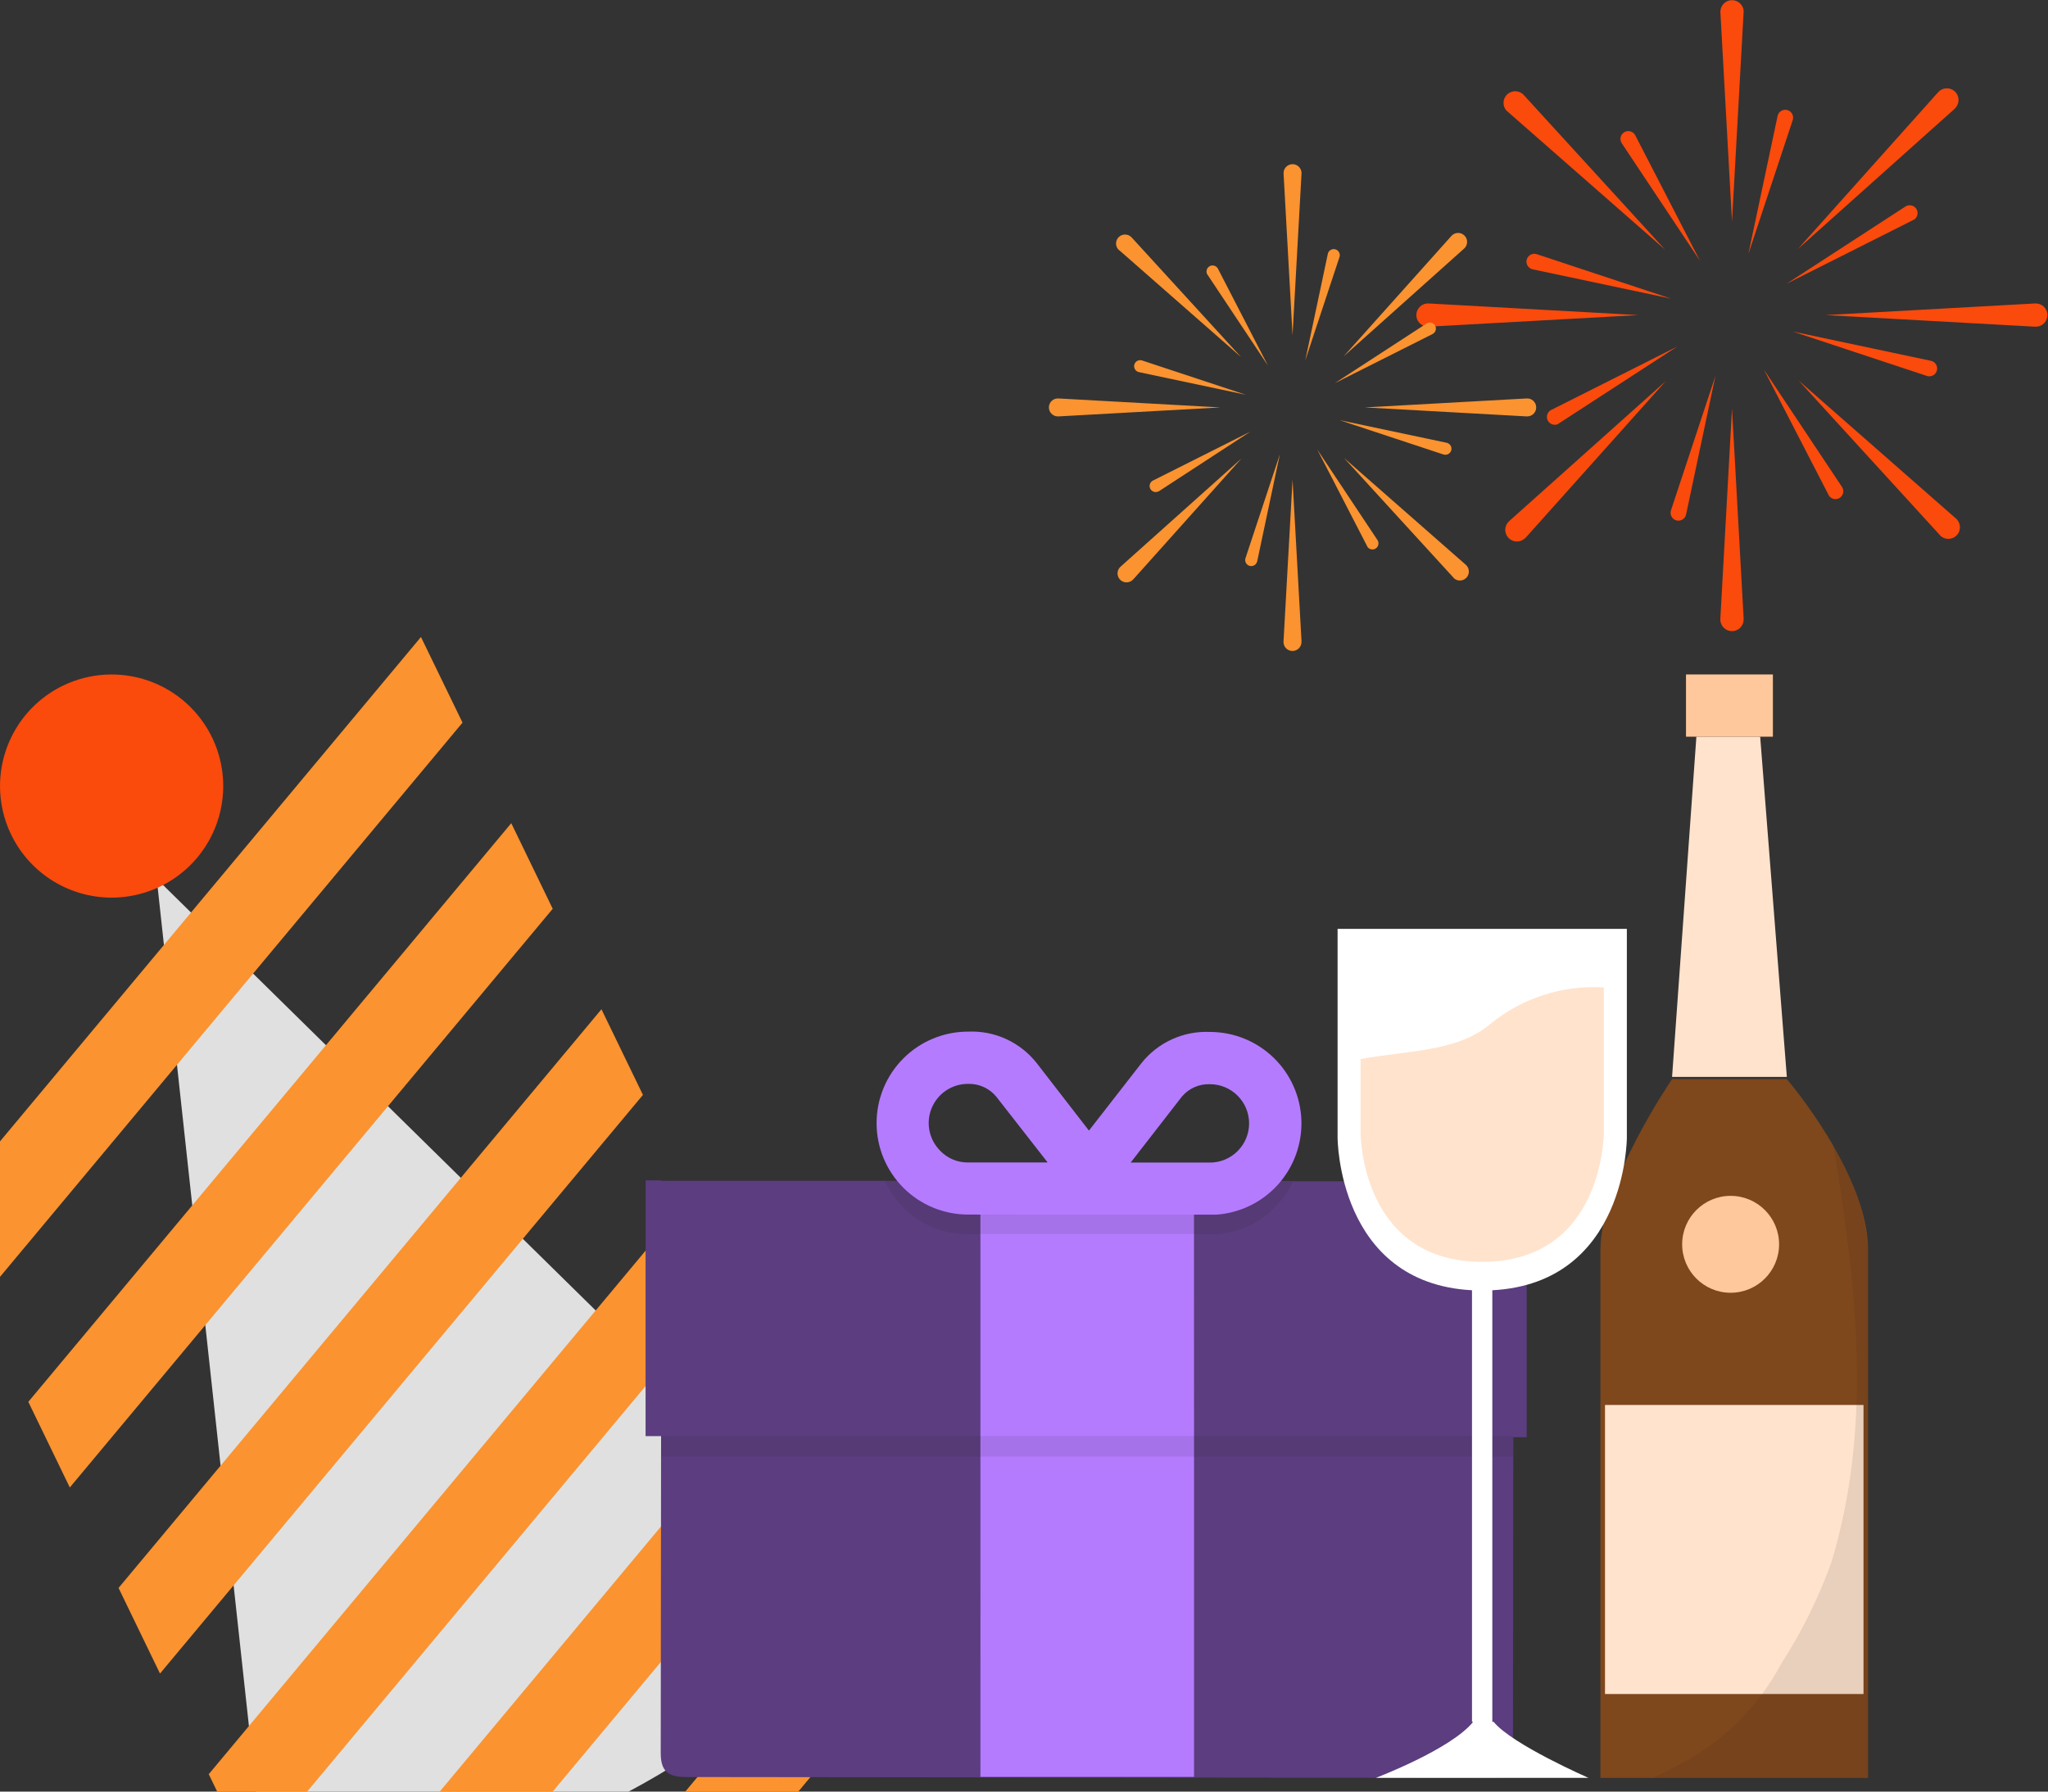 <svg width="128" height="112" viewBox="0 0 128 112" fill="none" xmlns="http://www.w3.org/2000/svg">
<rect x="0" y="0" width="128" height="112" fill="#333333" stroke="none"/>
<g clip-path="url(#clip0_2305_27745)">
<path d="M54.786 99.192C38.397 119.145 16.621 117.683 16.621 117.683L9.796 54.938L54.786 99.192Z" fill="#E0E0E0"/>
<path d="M28.908 45.175L-1.274 81.349L-3.874 75.995L26.31 39.821L28.908 45.175Z" fill="#FA9330"/>
<path d="M34.545 56.812L4.363 92.989L1.77 87.635L31.954 51.46L34.545 56.812Z" fill="#FA9330"/>
<path d="M40.184 68.447L10 104.621L7.409 99.269L37.591 63.093L40.184 68.447Z" fill="#FA9330"/>
<path d="M45.822 80.09L15.638 116.266L13.047 110.912L43.226 74.736L45.822 80.09Z" fill="#FA9330"/>
<path d="M51.459 91.725L21.277 127.899L18.684 122.545L48.868 86.371L51.459 91.725Z" fill="#FA9330"/>
<path d="M57.097 103.366L26.913 139.542L24.319 134.188L54.501 98.012L57.097 103.366Z" fill="#FA9330"/>
<path d="M13.254 46.099C13.855 47.341 14.075 48.733 13.885 50.099C13.695 51.465 13.105 52.745 12.188 53.775C11.271 54.806 10.069 55.542 8.735 55.889C7.4 56.237 5.992 56.181 4.689 55.729C3.385 55.276 2.246 54.448 1.414 53.347C0.581 52.247 0.094 50.925 0.013 49.548C-0.067 48.171 0.262 46.801 0.96 45.611C1.658 44.421 2.693 43.465 3.934 42.863C4.758 42.464 5.653 42.23 6.568 42.176C7.483 42.123 8.399 42.25 9.264 42.55C10.13 42.851 10.928 43.319 11.612 43.928C12.297 44.537 12.855 45.275 13.254 46.099V46.099Z" fill="#FA4A0C"/>
<path d="M61.311 73.816L74.628 73.832L74.617 81.823L74.594 101.295V103.625C74.609 103.933 74.549 104.24 74.418 104.519C74.288 104.798 74.091 105.04 73.844 105.225C73.284 105.618 72.611 105.814 71.928 105.784L63.939 105.774C63.256 105.802 62.583 105.604 62.025 105.209C61.779 105.024 61.582 104.781 61.452 104.502C61.322 104.223 61.263 103.917 61.279 103.609V101.279L61.302 81.807L61.312 73.816H41.318V73.79H40.349V89.777H41.318L41.296 109.597C41.296 110.707 41.741 111.088 42.852 111.089L93.202 111.145C94.312 111.145 94.559 110.772 94.56 109.662L94.582 89.847H95.418V73.86L86.879 73.849H80.284C80.519 73.849 80.749 73.839 80.977 73.825L61.311 73.816Z" fill="#5B3D80"/>
<path d="M74.628 74.546H61.275V111.08H74.628V74.546Z" fill="#B57BFF"/>
<path opacity="0.1" d="M94.581 89.77H41.318V91.059H94.581V89.77Z" fill="#231F20"/>
<path opacity="0.1" d="M76.306 73.789C76.081 73.852 75.848 73.883 75.615 73.881H70.662L70.73 73.795H65.42L65.482 73.874H60.504C60.3 73.874 60.096 73.85 59.898 73.801H55.288C55.573 74.421 55.967 74.984 56.452 75.464C56.975 76.005 57.604 76.433 58.3 76.721C58.995 77.009 59.742 77.152 60.495 77.14H76.034C77.406 77.063 78.698 76.473 79.656 75.488C80.15 75.001 80.551 74.427 80.839 73.796L76.306 73.789Z" fill="#231F20"/>
<path d="M63.969 75.932H76.036C77.513 75.825 78.89 75.149 79.879 74.047C80.867 72.945 81.39 71.502 81.336 70.023C81.283 68.543 80.658 67.142 79.592 66.114C78.527 65.086 77.104 64.512 75.624 64.511C74.805 64.474 73.988 64.633 73.242 64.974C72.496 65.314 71.841 65.828 71.333 66.471L68.059 70.679L64.797 66.463C64.29 65.818 63.637 65.302 62.892 64.959C62.147 64.616 61.331 64.456 60.511 64.491C58.994 64.489 57.539 65.09 56.466 66.161C55.392 67.232 54.788 68.686 54.786 70.202C54.784 71.719 55.385 73.174 56.456 74.247C57.527 75.321 58.98 75.925 60.497 75.927L63.969 75.932ZM73.858 68.566C74.071 68.308 74.341 68.103 74.647 67.967C74.952 67.83 75.285 67.766 75.619 67.778C76.269 67.778 76.892 68.036 77.351 68.496C77.811 68.955 78.069 69.578 78.069 70.228C78.069 70.878 77.811 71.501 77.351 71.96C76.892 72.42 76.269 72.678 75.619 72.678H70.666L73.858 68.566ZM58.767 71.943C58.422 71.6 58.187 71.163 58.091 70.686C57.996 70.21 58.045 69.715 58.231 69.266C58.418 68.817 58.734 68.434 59.139 68.165C59.545 67.897 60.021 67.755 60.507 67.758C60.842 67.748 61.175 67.814 61.481 67.953C61.786 68.092 62.055 68.299 62.268 68.558L65.48 72.671H60.506C60.182 72.675 59.86 72.613 59.561 72.488C59.262 72.363 58.992 72.178 58.767 71.944V71.943Z" fill="#B57BFF"/>
<path d="M116.755 111.145H100.026V78.129C100.026 74.014 104.505 67.457 104.505 67.457H111.677C111.677 67.457 116.755 73.379 116.755 78.129V111.145Z" fill="#7F471C"/>
<path d="M108.164 80.816C109.837 80.816 111.193 79.46 111.193 77.787C111.193 76.114 109.837 74.758 108.164 74.758C106.491 74.758 105.135 76.114 105.135 77.787C105.135 79.46 106.491 80.816 108.164 80.816Z" fill="#FEC79C"/>
<path d="M111.677 67.32H104.505L106.024 46.054H110.011L111.677 67.32Z" fill="#FFE3CD"/>
<path d="M110.806 42.163H105.375V46.054H110.806V42.163Z" fill="#FEC79C"/>
<path d="M116.469 87.831H100.313V105.9H116.469V87.831Z" fill="#FFE3CD"/>
<path opacity="0.1" d="M116.755 78.131C116.578 75.81 115.828 73.568 114.57 71.608C114.641 71.929 114.7 72.249 114.751 72.574C116.105 81.053 116.96 89.39 114.466 97.656C113.667 99.883 112.615 102.011 111.331 103.998C109.838 106.813 107.493 109.082 104.631 110.482C104.189 110.7 103.747 110.92 103.304 111.144H116.754L116.755 78.131Z" fill="#231F20"/>
<path d="M108.977 0.744L108.25 13.85L107.523 0.744C107.522 0.557 107.593 0.377 107.721 0.24C107.849 0.104 108.025 0.022 108.212 0.011C108.398 0.001 108.582 0.063 108.725 0.184C108.867 0.306 108.958 0.477 108.977 0.663C108.979 0.69 108.979 0.717 108.977 0.744V0.744Z" fill="#FA4A0C"/>
<path d="M108.977 38.65L108.25 25.544L107.523 38.65C107.513 38.748 107.522 38.847 107.552 38.942C107.581 39.036 107.629 39.123 107.693 39.199C107.757 39.274 107.836 39.335 107.924 39.379C108.012 39.423 108.109 39.448 108.207 39.454C108.306 39.459 108.405 39.445 108.498 39.411C108.59 39.377 108.675 39.325 108.747 39.257C108.819 39.19 108.877 39.108 108.916 39.018C108.956 38.927 108.976 38.83 108.977 38.731C108.978 38.704 108.978 38.677 108.977 38.65V38.65Z" fill="#FA4A0C"/>
<path d="M122.158 6.809L112.371 15.564L121.124 5.776C121.187 5.702 121.265 5.641 121.352 5.598C121.438 5.554 121.533 5.528 121.63 5.522C121.727 5.515 121.825 5.528 121.917 5.56C122.009 5.591 122.093 5.641 122.166 5.706C122.238 5.771 122.297 5.849 122.339 5.937C122.381 6.025 122.404 6.121 122.409 6.218C122.413 6.315 122.398 6.412 122.364 6.503C122.33 6.594 122.279 6.678 122.212 6.749L122.158 6.809Z" fill="#FA4A0C"/>
<path d="M95.355 33.614L104.109 23.826L94.321 32.579C94.25 32.643 94.192 32.72 94.15 32.806C94.108 32.893 94.084 32.986 94.079 33.082C94.073 33.177 94.087 33.273 94.118 33.364C94.15 33.454 94.199 33.537 94.263 33.609C94.326 33.68 94.403 33.738 94.49 33.78C94.576 33.822 94.67 33.846 94.765 33.851C94.861 33.857 94.957 33.843 95.047 33.812C95.137 33.78 95.221 33.731 95.292 33.667C95.314 33.651 95.335 33.633 95.355 33.614V33.614Z" fill="#FA4A0C"/>
<path d="M127.196 20.423L114.09 19.697L127.196 18.97C127.389 18.96 127.578 19.026 127.722 19.154C127.866 19.283 127.952 19.464 127.963 19.656C127.974 19.849 127.908 20.038 127.779 20.182C127.65 20.326 127.47 20.413 127.277 20.423C127.25 20.425 127.223 20.425 127.196 20.423Z" fill="#FA4A0C"/>
<path d="M89.289 20.423L102.395 19.697L89.289 18.97C89.096 18.96 88.907 19.026 88.764 19.154C88.62 19.283 88.533 19.464 88.522 19.656C88.511 19.849 88.578 20.038 88.706 20.182C88.835 20.326 89.016 20.413 89.208 20.423C89.235 20.425 89.262 20.425 89.289 20.423V20.423Z" fill="#FA4A0C"/>
<path d="M121.27 33.481L112.415 23.788L122.285 32.448C122.415 32.579 122.491 32.755 122.497 32.939C122.502 33.124 122.437 33.304 122.315 33.442C122.193 33.581 122.023 33.667 121.839 33.685C121.655 33.702 121.471 33.649 121.325 33.536C121.303 33.522 121.284 33.503 121.27 33.481V33.481Z" fill="#FA4A0C"/>
<path d="M94.197 6.952L104.067 15.606L95.211 5.913C95.078 5.782 94.9 5.707 94.713 5.703C94.526 5.7 94.345 5.768 94.207 5.894C94.07 6.02 93.985 6.194 93.972 6.38C93.959 6.566 94.017 6.751 94.136 6.895C94.155 6.915 94.175 6.934 94.197 6.952V6.952Z" fill="#FA4A0C"/>
<path d="M112.05 7.493L109.272 15.882L111.104 7.228C111.136 7.107 111.214 7.002 111.321 6.936C111.428 6.87 111.556 6.847 111.679 6.873C111.802 6.899 111.911 6.971 111.982 7.074C112.054 7.177 112.083 7.304 112.064 7.428L112.05 7.493Z" fill="#FA4A0C"/>
<path d="M105.383 32.151L107.215 23.499L104.437 31.899C104.415 31.963 104.407 32.03 104.412 32.097C104.417 32.164 104.436 32.23 104.468 32.289C104.499 32.348 104.543 32.401 104.595 32.443C104.648 32.484 104.709 32.515 104.774 32.533C104.839 32.55 104.906 32.554 104.973 32.544C105.04 32.534 105.103 32.511 105.16 32.476C105.218 32.44 105.267 32.393 105.305 32.338C105.343 32.283 105.37 32.22 105.383 32.154V32.151Z" fill="#FA4A0C"/>
<path d="M119.562 13.762L111.662 17.736L119.074 12.92C119.128 12.882 119.189 12.855 119.254 12.841C119.318 12.827 119.385 12.826 119.45 12.839C119.515 12.851 119.576 12.877 119.631 12.913C119.686 12.95 119.733 12.998 119.769 13.053C119.805 13.108 119.829 13.17 119.841 13.235C119.852 13.3 119.851 13.367 119.836 13.431C119.821 13.496 119.794 13.556 119.755 13.61C119.716 13.663 119.667 13.708 119.61 13.742L119.562 13.762Z" fill="#FA4A0C"/>
<path d="M97.413 26.481L104.827 21.665L96.927 25.639C96.819 25.702 96.738 25.803 96.703 25.924C96.667 26.043 96.678 26.173 96.734 26.285C96.79 26.396 96.887 26.483 97.005 26.525C97.122 26.568 97.252 26.565 97.367 26.515C97.383 26.505 97.399 26.494 97.413 26.481V26.481Z" fill="#FA4A0C"/>
<path d="M120.442 23.505L112.053 20.727L120.707 22.56C120.829 22.592 120.933 22.67 120.999 22.777C121.065 22.884 121.088 23.012 121.062 23.135C121.037 23.258 120.965 23.366 120.862 23.438C120.758 23.51 120.631 23.539 120.507 23.52L120.442 23.505Z" fill="#FA4A0C"/>
<path d="M95.788 16.836L104.44 18.669L96.05 15.89C95.989 15.87 95.924 15.861 95.86 15.866C95.796 15.87 95.733 15.888 95.675 15.916C95.617 15.945 95.566 15.985 95.524 16.034C95.481 16.083 95.449 16.139 95.429 16.201C95.408 16.262 95.4 16.326 95.404 16.391C95.409 16.455 95.426 16.518 95.455 16.576C95.484 16.633 95.524 16.685 95.573 16.727C95.621 16.769 95.678 16.802 95.739 16.822C95.755 16.828 95.771 16.833 95.788 16.836V16.836Z" fill="#FA4A0C"/>
<path d="M114.293 30.954L110.24 23.099L115.14 30.463C115.203 30.571 115.223 30.7 115.194 30.822C115.166 30.944 115.092 31.051 114.988 31.12C114.883 31.189 114.756 31.216 114.632 31.195C114.509 31.173 114.398 31.106 114.323 31.005C114.313 30.989 114.305 30.972 114.297 30.954H114.293Z" fill="#FA4A0C"/>
<path d="M101.349 8.939L106.249 16.303L102.196 8.443C102.164 8.387 102.121 8.337 102.069 8.297C102.017 8.257 101.958 8.228 101.895 8.211C101.832 8.195 101.767 8.191 101.702 8.199C101.637 8.208 101.575 8.23 101.519 8.263C101.463 8.296 101.414 8.341 101.375 8.393C101.336 8.445 101.308 8.505 101.292 8.568C101.277 8.631 101.274 8.697 101.284 8.762C101.294 8.826 101.317 8.888 101.351 8.943L101.349 8.939Z" fill="#FA4A0C"/>
<path d="M81.345 10.847L80.784 20.958L80.223 10.847C80.217 10.7 80.269 10.556 80.368 10.447C80.467 10.338 80.605 10.273 80.752 10.264C80.9 10.256 81.044 10.305 81.155 10.402C81.266 10.5 81.334 10.636 81.345 10.783C81.346 10.805 81.346 10.826 81.345 10.847Z" fill="#FA9330"/>
<path d="M81.345 40.09L80.784 29.978L80.22 40.09C80.214 40.165 80.223 40.24 80.247 40.311C80.27 40.382 80.308 40.447 80.357 40.504C80.407 40.56 80.467 40.606 80.534 40.639C80.601 40.672 80.674 40.691 80.749 40.695C80.824 40.699 80.899 40.688 80.969 40.663C81.04 40.638 81.105 40.599 81.16 40.548C81.215 40.498 81.26 40.437 81.291 40.368C81.322 40.3 81.34 40.227 81.342 40.152C81.344 40.132 81.346 40.111 81.345 40.09Z" fill="#FA9330"/>
<path d="M91.521 15.527L83.975 22.28L90.728 14.733C90.829 14.629 90.966 14.567 91.112 14.562C91.257 14.557 91.399 14.608 91.507 14.705C91.615 14.802 91.682 14.937 91.693 15.082C91.703 15.227 91.658 15.37 91.565 15.482L91.521 15.527Z" fill="#FA9330"/>
<path d="M70.841 36.206L77.595 28.659L70.049 35.412C69.991 35.46 69.943 35.52 69.908 35.587C69.873 35.654 69.853 35.728 69.847 35.803C69.841 35.879 69.851 35.954 69.875 36.026C69.9 36.097 69.938 36.163 69.989 36.22C70.039 36.276 70.1 36.322 70.169 36.354C70.237 36.386 70.311 36.404 70.387 36.407C70.463 36.409 70.538 36.397 70.609 36.37C70.679 36.343 70.743 36.302 70.798 36.249L70.841 36.206Z" fill="#FA9330"/>
<path d="M95.407 26.031L85.295 25.47L95.407 24.909C95.482 24.904 95.557 24.913 95.628 24.936C95.699 24.96 95.764 24.997 95.821 25.047C95.877 25.096 95.923 25.156 95.956 25.224C95.989 25.291 96.008 25.364 96.012 25.439C96.016 25.514 96.005 25.588 95.98 25.659C95.955 25.729 95.916 25.794 95.865 25.849C95.814 25.904 95.754 25.949 95.685 25.98C95.617 26.012 95.544 26.029 95.469 26.031H95.407Z" fill="#FA9330"/>
<path d="M66.161 26.031L76.273 25.47L66.161 24.909C66.086 24.904 66.011 24.913 65.94 24.936C65.869 24.96 65.803 24.997 65.747 25.047C65.691 25.096 65.645 25.156 65.612 25.224C65.579 25.291 65.56 25.364 65.556 25.439C65.552 25.514 65.563 25.588 65.588 25.659C65.613 25.729 65.652 25.794 65.703 25.849C65.753 25.904 65.814 25.949 65.882 25.98C65.951 26.012 66.024 26.029 66.099 26.031H66.161Z" fill="#FA9330"/>
<path d="M90.836 36.105L84 28.627L91.613 35.307C91.725 35.406 91.793 35.544 91.803 35.693C91.812 35.842 91.763 35.988 91.665 36.1C91.566 36.212 91.428 36.28 91.279 36.29C91.13 36.3 90.984 36.25 90.872 36.151C90.859 36.137 90.847 36.121 90.836 36.105Z" fill="#FA9330"/>
<path d="M69.952 15.641L77.565 22.321L70.729 14.844C70.679 14.79 70.619 14.746 70.552 14.714C70.486 14.683 70.413 14.665 70.34 14.662C70.266 14.658 70.192 14.669 70.123 14.695C70.054 14.72 69.99 14.758 69.935 14.808C69.881 14.857 69.837 14.918 69.805 14.984C69.774 15.051 69.756 15.123 69.753 15.197C69.749 15.271 69.761 15.344 69.786 15.414C69.811 15.483 69.849 15.547 69.899 15.601C69.916 15.616 69.933 15.629 69.952 15.641Z" fill="#FA9330"/>
<path d="M83.722 16.057L81.578 22.535L82.992 15.855C83.016 15.761 83.076 15.68 83.159 15.629C83.242 15.578 83.341 15.56 83.436 15.58C83.531 15.6 83.615 15.656 83.67 15.736C83.725 15.816 83.748 15.914 83.733 16.01C83.73 16.026 83.727 16.042 83.722 16.057V16.057Z" fill="#FA9330"/>
<path d="M78.578 35.078L79.992 28.398L77.848 34.877C77.83 34.924 77.822 34.975 77.824 35.026C77.826 35.077 77.838 35.127 77.86 35.173C77.882 35.219 77.914 35.261 77.952 35.294C77.99 35.328 78.035 35.354 78.083 35.37C78.132 35.386 78.183 35.392 78.234 35.388C78.285 35.384 78.335 35.369 78.38 35.345C78.425 35.321 78.465 35.289 78.497 35.249C78.529 35.209 78.553 35.163 78.567 35.114C78.571 35.103 78.575 35.091 78.578 35.078V35.078Z" fill="#FA9330"/>
<path d="M89.52 20.89L83.42 23.957L89.14 20.236C89.181 20.206 89.229 20.184 89.279 20.172C89.329 20.16 89.382 20.159 89.433 20.168C89.483 20.177 89.532 20.197 89.575 20.225C89.618 20.254 89.655 20.291 89.683 20.334C89.711 20.378 89.73 20.426 89.739 20.477C89.748 20.528 89.746 20.58 89.734 20.63C89.722 20.681 89.699 20.728 89.668 20.769C89.637 20.81 89.598 20.845 89.553 20.87C89.543 20.878 89.531 20.885 89.52 20.89V20.89Z" fill="#FA9330"/>
<path d="M72.428 30.712L78.148 26.983L72.048 30.048C71.961 30.095 71.897 30.174 71.867 30.268C71.838 30.362 71.846 30.463 71.891 30.551C71.935 30.639 72.011 30.706 72.104 30.739C72.197 30.771 72.299 30.767 72.388 30.725L72.428 30.712Z" fill="#FA9330"/>
<path d="M90.198 28.406L83.719 26.264L90.399 27.676C90.449 27.684 90.498 27.703 90.541 27.73C90.584 27.758 90.621 27.794 90.65 27.836C90.679 27.878 90.699 27.926 90.709 27.976C90.719 28.026 90.719 28.078 90.708 28.128C90.698 28.178 90.677 28.226 90.648 28.268C90.619 28.31 90.581 28.345 90.537 28.372C90.494 28.399 90.445 28.417 90.395 28.425C90.344 28.433 90.293 28.43 90.243 28.417L90.198 28.406Z" fill="#FA9330"/>
<path d="M71.175 23.262L77.855 24.676L71.38 22.534C71.285 22.503 71.181 22.51 71.091 22.555C71.001 22.6 70.933 22.679 70.902 22.774C70.87 22.87 70.878 22.973 70.923 23.063C70.968 23.153 71.047 23.221 71.142 23.252L71.175 23.262Z" fill="#FA9330"/>
<path d="M85.452 34.154L82.325 28.095L86.103 33.778C86.152 33.862 86.167 33.961 86.145 34.056C86.124 34.15 86.066 34.233 85.986 34.286C85.905 34.34 85.806 34.36 85.711 34.343C85.615 34.327 85.53 34.274 85.472 34.196L85.452 34.154Z" fill="#FA9330"/>
<path d="M75.466 17.168L79.244 22.849L76.117 16.79C76.069 16.703 75.99 16.639 75.895 16.611C75.801 16.582 75.699 16.592 75.612 16.637C75.524 16.682 75.458 16.76 75.426 16.853C75.395 16.947 75.401 17.049 75.444 17.137C75.451 17.148 75.458 17.158 75.466 17.168V17.168Z" fill="#FA9330"/>
<path d="M101.679 71.122V58.068H83.599V71.123C83.599 71.123 83.599 80.215 91.999 80.659V107.641H92.073C90.681 109.363 85.992 111.141 85.992 111.141H99.279C99.279 111.141 94.508 109.058 93.353 107.641C93.325 107.641 93.297 107.638 93.27 107.634V80.659C101.671 80.219 101.679 71.122 101.679 71.122Z" fill="white"/>
<path d="M93.137 64.017C91.096 65.77 87.888 65.672 85.037 66.207V70.846C85.037 70.846 85.037 78.884 92.637 78.884C100.237 78.884 100.237 70.846 100.237 70.846V61.729C97.667 61.571 95.132 62.388 93.137 64.017V64.017Z" fill="#FFE3CD"/>
</g>
<defs>
<clipPath id="clip0_2305_27745">
<rect width="127.964" height="117.706" fill="white"/>
</clipPath>
</defs>
</svg>
